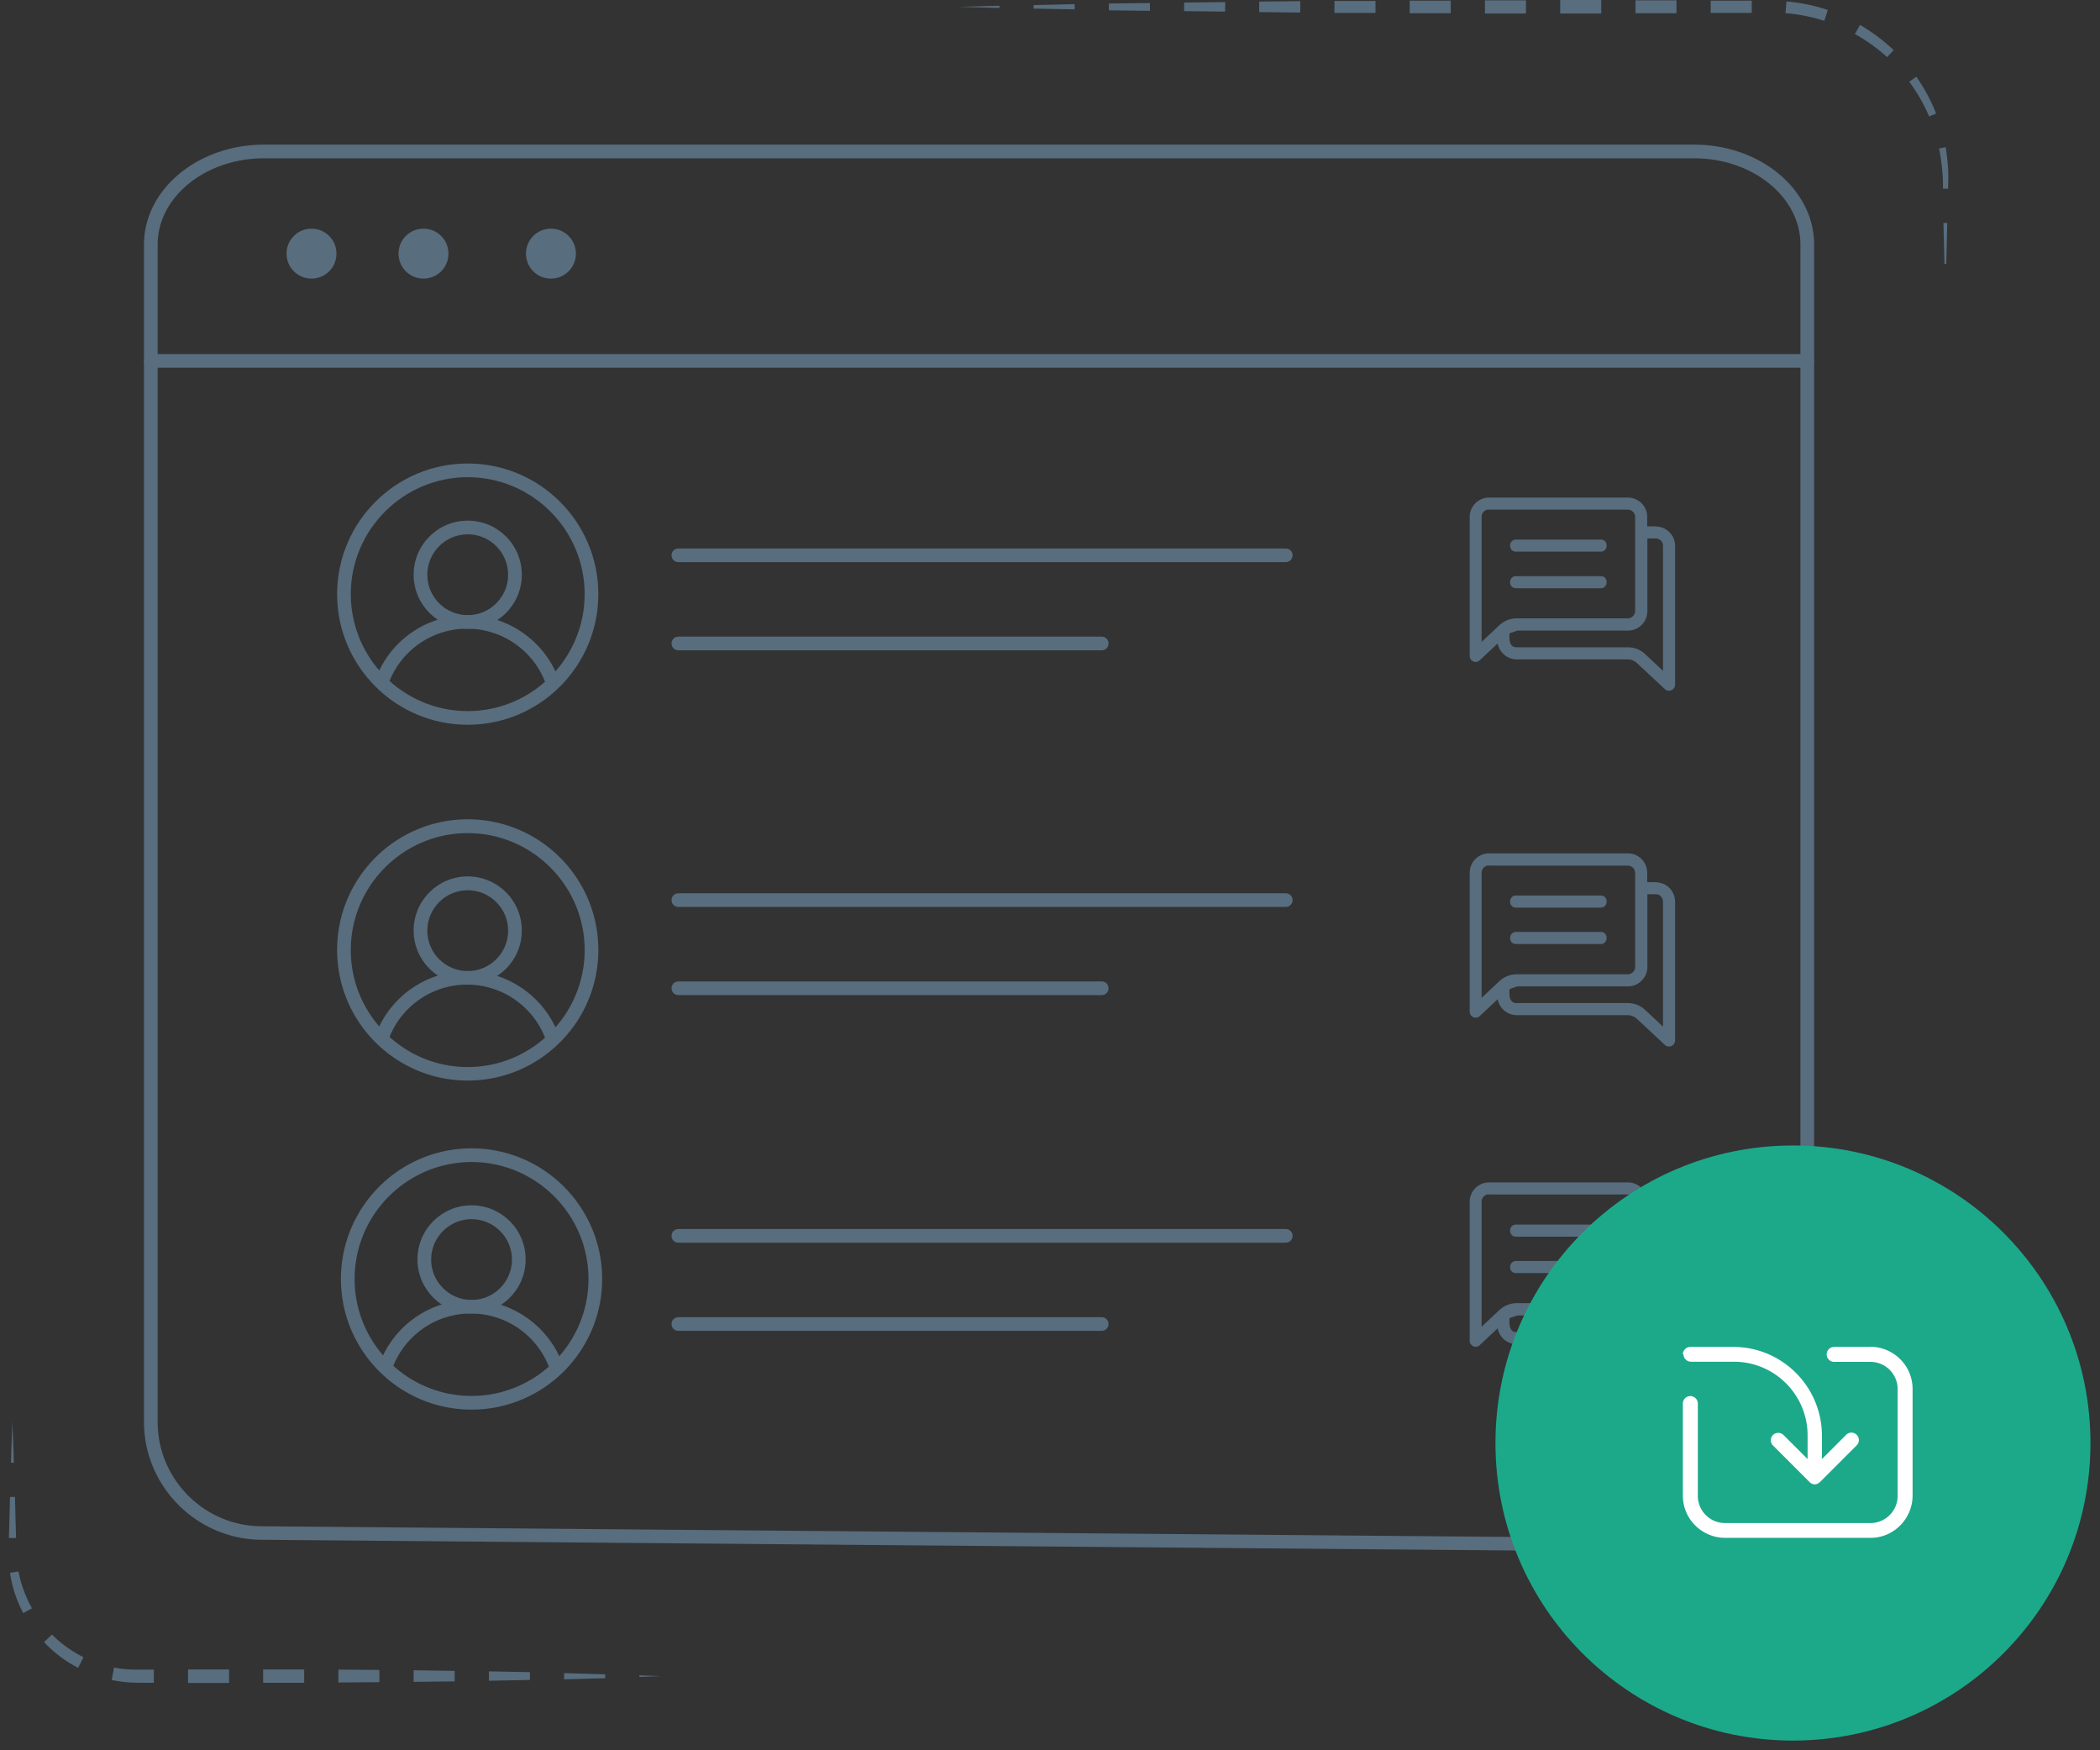 <svg width="132" height="110" fill="none" xmlns="http://www.w3.org/2000/svg"><rect width="100%" height="100%" fill="#333333" stroke="none"/><g clip-path="url(#clip0_1_56)"><path d="M106.61 97.54h-.06l-90.15-.77c-4.05-.04-7.35-3.36-7.35-7.41V15.37c0-3.46 3.38-6.28 7.54-6.28h89.9c4.16 0 7.54 2.82 7.54 6.28v74.76c0 1.99-.78 3.86-2.19 5.26a7.353 7.353 0 01-5.22 2.15h-.01zm-90.2-1.62l90.15.77h.05c1.74 0 3.38-.67 4.62-1.9a6.504 6.504 0 001.94-4.65V15.37c0-2.99-3-5.42-6.68-5.42h-89.9c-3.68 0-6.68 2.43-6.68 5.42v74c0 3.58 2.91 6.52 6.49 6.55h.01z" fill="#586D7E"/><path d="M113.59 23.11H9.48c-.24 0-.43-.19-.43-.43s.19-.43.43-.43h104.11c.24 0 .43.19.43.43s-.19.43-.43.43zm-94.01-5.6c.87 0 1.57-.7 1.57-1.57 0-.87-.7-1.57-1.57-1.57-.87 0-1.57.7-1.57 1.57 0 .87.7 1.57 1.57 1.57zm7.04 0c.87 0 1.57-.7 1.57-1.57 0-.87-.7-1.57-1.57-1.57-.87 0-1.57.7-1.57 1.57 0 .87.7 1.57 1.57 1.57zm8.01 0c.87 0 1.57-.7 1.57-1.57 0-.87-.7-1.57-1.57-1.57-.87 0-1.57.7-1.57 1.57 0 .87.7 1.57 1.57 1.57zM80.82 78.1H42.64c-.24 0-.43-.19-.43-.43s.19-.43.43-.43h38.18c.24 0 .43.19.43.43s-.19.43-.43.43zm-11.57 5.54H42.64c-.24 0-.43-.19-.43-.43s.19-.43.43-.43h26.61c.24 0 .43.19.43.43s-.19.43-.43.43zM80.82 57H42.64c-.24 0-.43-.19-.43-.43s.19-.43.43-.43h38.18c.24 0 .43.19.43.43s-.19.43-.43.43zm-11.57 5.54H42.64c-.24 0-.43-.19-.43-.43s.19-.43.43-.43h26.61c.24 0 .43.19.43.43s-.19.43-.43.43zm11.57-27.21H42.64c-.24 0-.43-.19-.43-.43s.19-.43.43-.43h38.18c.24 0 .43.19.43.43s-.19.43-.43.43zm-11.57 5.54H42.64c-.24 0-.43-.19-.43-.43s.19-.43.43-.43h26.61c.24 0 .43.19.43.43s-.19.43-.43.43zM29.4 45.55c-4.53 0-8.21-3.68-8.21-8.21 0-4.53 3.68-8.21 8.21-8.21 4.53 0 8.21 3.68 8.21 8.21 0 4.53-3.68 8.21-8.21 8.21zm0-15.56c-4.05 0-7.35 3.3-7.35 7.35s3.3 7.35 7.35 7.35 7.35-3.3 7.35-7.35-3.3-7.35-7.35-7.35z" fill="#586D7E"/><path d="M29.4 39.52c-1.87 0-3.4-1.52-3.4-3.4s1.52-3.4 3.4-3.4 3.4 1.52 3.4 3.4-1.52 3.4-3.4 3.4zm0-5.94c-1.4 0-2.54 1.14-2.54 2.54 0 1.4 1.14 2.54 2.54 2.54 1.4 0 2.54-1.14 2.54-2.54 0-1.4-1.14-2.54-2.54-2.54z" fill="#586D7E"/><path d="M34.72 43.29c-.18 0-.34-.11-.4-.29a5.277 5.277 0 00-4.96-3.49c-2.22 0-4.19 1.39-4.94 3.46-.08.22-.33.34-.55.26a.435.435 0 01-.26-.55 6.136 6.136 0 015.75-4.02c2.56 0 4.9 1.63 5.77 4.06.08.22-.04.47-.26.55-.05.02-.1.03-.14.03l-.01-.01zM29.4 67.91c-4.53 0-8.21-3.68-8.21-8.21 0-4.53 3.68-8.21 8.21-8.21 4.53 0 8.21 3.68 8.21 8.21 0 4.53-3.68 8.21-8.21 8.21zm0-15.55c-4.05 0-7.35 3.3-7.35 7.35s3.3 7.35 7.35 7.35 7.35-3.3 7.35-7.35-3.3-7.35-7.35-7.35z" fill="#586D7E"/><path d="M29.4 61.88c-1.87 0-3.4-1.52-3.4-3.4s1.52-3.4 3.4-3.4 3.4 1.52 3.4 3.4-1.52 3.4-3.4 3.4zm0-5.93c-1.4 0-2.54 1.14-2.54 2.54 0 1.4 1.14 2.54 2.54 2.54 1.4 0 2.54-1.14 2.54-2.54 0-1.4-1.14-2.54-2.54-2.54z" fill="#586D7E"/><path d="M34.72 65.66c-.18 0-.34-.11-.4-.29a5.277 5.277 0 00-4.96-3.49c-2.22 0-4.19 1.39-4.94 3.46-.08.22-.33.34-.55.26a.435.435 0 01-.26-.55 6.136 6.136 0 015.75-4.02c2.56 0 4.9 1.63 5.77 4.06.08.22-.04.47-.26.55-.05.02-.1.02-.14.02h-.01zm-5.08 22.93c-4.53 0-8.21-3.68-8.21-8.21 0-4.53 3.68-8.21 8.21-8.21 4.53 0 8.21 3.68 8.21 8.21 0 4.53-3.68 8.21-8.21 8.21zm0-15.56c-4.05 0-7.35 3.3-7.35 7.35s3.3 7.35 7.35 7.35 7.35-3.3 7.35-7.35-3.3-7.35-7.35-7.35z" fill="#586D7E"/><path d="M29.64 82.55c-1.87 0-3.4-1.52-3.4-3.4s1.52-3.4 3.4-3.4 3.4 1.52 3.4 3.4-1.52 3.4-3.4 3.4zm0-5.93c-1.4 0-2.54 1.14-2.54 2.54 0 1.4 1.14 2.54 2.54 2.54 1.4 0 2.54-1.14 2.54-2.54 0-1.4-1.14-2.54-2.54-2.54z" fill="#586D7E"/><path d="M34.96 86.33c-.18 0-.34-.11-.4-.29a5.277 5.277 0 00-4.96-3.49c-2.22 0-4.19 1.39-4.94 3.46-.08.22-.33.34-.55.26a.435.435 0 01-.26-.55 6.136 6.136 0 015.75-4.02c2.56 0 4.9 1.63 5.77 4.06.08.22-.04.47-.26.55-.05.02-.1.02-.14.02h-.01zM60.24.43l2.58-.07V.5L60.24.43zm4.73-.11l2.58-.06v.33L64.97.54V.32zm4.73-.1l2.58-.03v.49L69.7.65V.22zm4.73-.06l2.58-.03v.6L74.43.7V.16zM79.15.1l2.58-.03v.72L79.15.76V.1zm4.73-.04h2.58v.75h-2.58V.06zm4.73-.02h2.58v.79h-2.58V.04zm4.73-.02h2.58v.83h-2.58V.02zM98.07 0h2.58v.85h-2.58V0zm4.73.02h2.58v.81h-2.58V.02zm4.73.02h2.58v.77h-2.58V.04zm4.76.05c.88.08 1.77.25 2.6.54l-.22.68c-.79-.25-1.61-.42-2.44-.48l.06-.74zm4.62 1.47c.76.45 1.48.98 2.12 1.59l-.41.44c-.62-.56-1.3-1.05-2.03-1.45l.33-.58h-.01zm3.54 3.26c.51.72.93 1.5 1.25 2.32l-.44.18c-.33-.77-.75-1.51-1.25-2.18l.44-.32zm1.85 4.43c.07.43.12.87.15 1.31.03.44.01.88 0 1.3h-.32c0-.43-.01-.86-.06-1.28-.04-.42-.1-.84-.19-1.25l.42-.08zm.1 4.76l-.06 2.58h-.12l-.06-2.58h.24zM.78 89.35c.03.86.07 1.72.09 2.58H.69c.02-.86.06-1.72.09-2.58zm.16 4.73l.07 2.58H.56l.07-2.58h.31zm.22 4.68c.16.82.45 1.6.85 2.32l-.55.3a7.84 7.84 0 01-.83-2.53l.53-.09zm2.1 3.96a7.57 7.57 0 001.99 1.43l-.34.67c-.8-.42-1.53-.96-2.14-1.62l.5-.48h-.01zm3.91 2.08c.4.08.81.12 1.22.13h1.28v.83c-.43 0-.85 0-1.3-.01-.45-.02-.9-.07-1.35-.17l.15-.78zm4.65.12h2.58v.85h-2.58v-.85zm4.72 0h2.58v.84h-2.58v-.84zm4.73.01l2.58.02v.77l-2.58.02v-.82.01zm4.73.04l2.58.04v.66l-2.58.03v-.73zm4.73.07l2.58.05v.49l-2.58.05v-.59zm4.73.11l2.58.08v.24l-2.58.07v-.39zm4.73.14l1.35.05-1.35.05v-.1z" fill="#586D7E"/><path fill-rule="evenodd" clip-rule="evenodd" d="M104.9 43.41c-.09 0-.19-.03-.25-.1l-1.75-1.63a.847.847 0 00-.6-.24h-6.96c-.59 0-1.1-.43-1.2-1l-1.13 1.06c-.07.06-.16.1-.25.1a.38.38 0 01-.38-.38v-8.73c0-.67.55-1.22 1.22-1.22h8.72c.68 0 1.22.55 1.22 1.22v.59h.33c.35 0 .72.03 1.06.36.23.23.36.54.36.86v8.73c0 .21-.17.38-.38.38h-.01zm-10.02-3.57c0 .24-.02.56.15.73.07.08.18.11.32.11h6.96c.43 0 .8.15 1.11.44l1.11 1.04V34.3c0-.26-.21-.46-.46-.46h-.52v4.57c0 .67-.55 1.22-1.22 1.22h-6.94l-.49.16v.06l-.02-.01zm-1.29-7.82c-.26 0-.46.21-.46.46v7.86l1.11-1.04c.31-.29.69-.44 1.11-.44h6.96c.26 0 .47-.21.47-.46v-5.91c0-.26-.21-.46-.47-.46h-8.72v-.01zm1.7 4.95c-.25 0-.37-.19-.37-.38s.13-.38.37-.38h5.33c.25 0 .37.19.37.38s-.13.38-.37.38h-5.33zm0-2.3c-.25 0-.37-.19-.37-.38s.13-.38.37-.38h5.33c.25 0 .37.19.37.38s-.13.38-.37.38h-5.33zm9.61 31.1c-.09 0-.19-.03-.25-.1l-1.75-1.63a.847.847 0 00-.6-.24h-6.96c-.59 0-1.1-.43-1.2-1l-1.13 1.06c-.07.06-.16.1-.25.1a.38.38 0 01-.38-.38v-8.73c0-.67.55-1.22 1.22-1.22h8.72c.68 0 1.22.55 1.22 1.22v.59h.33c.35 0 .72.03 1.06.36.23.23.36.54.36.86v8.73c0 .21-.17.38-.38.38h-.01zM94.88 62.2c0 .24-.02.56.15.73.07.08.18.11.32.11h6.96c.43 0 .8.15 1.11.44l1.11 1.04v-7.86c0-.26-.21-.46-.46-.46h-.52v4.57c0 .67-.55 1.22-1.22 1.22h-6.94l-.49.16v.06l-.02-.01zm-1.29-7.81c-.26 0-.46.21-.46.46v7.86l1.11-1.04c.31-.29.69-.44 1.11-.44h6.96c.26 0 .47-.21.47-.46v-5.91c0-.26-.21-.46-.47-.46h-8.72v-.01zm1.7 4.94c-.25 0-.37-.19-.37-.38s.13-.38.37-.38h5.33c.25 0 .37.19.37.38s-.13.38-.37.38h-5.33zm0-2.29c-.25 0-.37-.19-.37-.38s.13-.38.37-.38h5.33c.25 0 .37.19.37.38s-.13.38-.37.38h-5.33zm9.61 29.41c-.09 0-.19-.03-.25-.1l-1.75-1.63a.847.847 0 00-.6-.24h-6.96c-.59 0-1.1-.43-1.2-1l-1.13 1.06c-.07.06-.16.1-.25.1a.38.38 0 01-.38-.38v-8.73c0-.67.55-1.22 1.22-1.22h8.72c.68 0 1.22.55 1.22 1.22v.59h.33c.35 0 .72.03 1.06.36.23.23.36.54.36.86v8.73c0 .21-.17.38-.38.38h-.01zm-10.02-3.57c0 .24-.02.56.15.73.07.08.18.11.32.11h6.96c.43 0 .8.15 1.11.44l1.11 1.04v-7.86c0-.26-.21-.46-.46-.46h-.52v4.57c0 .67-.55 1.22-1.22 1.22h-6.94l-.49.16v.06l-.02-.01zm-1.29-7.82c-.26 0-.46.21-.46.46v7.86l1.11-1.04c.31-.29.69-.44 1.11-.44h6.96c.26 0 .47-.21.47-.46v-5.91c0-.26-.21-.46-.47-.46h-8.72v-.01zm1.7 4.95c-.25 0-.37-.19-.37-.38s.13-.38.37-.38h5.33c.25 0 .37.19.37.38s-.13.38-.37.38h-5.33zm0-2.29c-.25 0-.37-.19-.37-.38s.13-.38.37-.38h5.33c.25 0 .37.19.37.38s-.13.38-.37.38h-5.33z" fill="#586D7E"/><path d="M112.7 109.39c10.33 0 18.7-8.37 18.7-18.7s-8.37-18.7-18.7-18.7S94 80.36 94 90.69s8.37 18.7 18.7 18.7z" fill="#1CA98A"/><path d="M105.78 85.12c0-.26.21-.47.47-.47h2.7c3.07 0 5.56 2.49 5.57 5.56v1.49l1.52-1.52c.18-.19.48-.19.66-.01.19.18.19.48.01.66l-.01.01-2.31 2.31s-.1.08-.15.1c-.11.05-.23.05-.34 0a.396.396 0 01-.15-.1l-2.31-2.31a.47.47 0 01.01-.66c.18-.17.47-.17.65 0l1.52 1.52v-1.49c0-2.56-2.08-4.63-4.63-4.63h-2.7a.47.47 0 01-.47-.47l-.04.01zm11.79-.47h-2.28a.47.47 0 100 .94h2.28c.95 0 1.71.77 1.71 1.71v6.71c0 .95-.77 1.71-1.71 1.71h-9.14c-.95 0-1.71-.77-1.71-1.71v-5.8a.47.47 0 10-.94 0V94c0 1.46 1.19 2.64 2.65 2.65h9.14c1.46 0 2.64-1.19 2.65-2.65v-6.71c0-1.46-1.19-2.64-2.65-2.65v.01z" fill="#fff"/></g><defs><clipPath id="clip0_1_56"><path fill="#fff" d="M0 0h132v110H0z"/></clipPath></defs></svg>